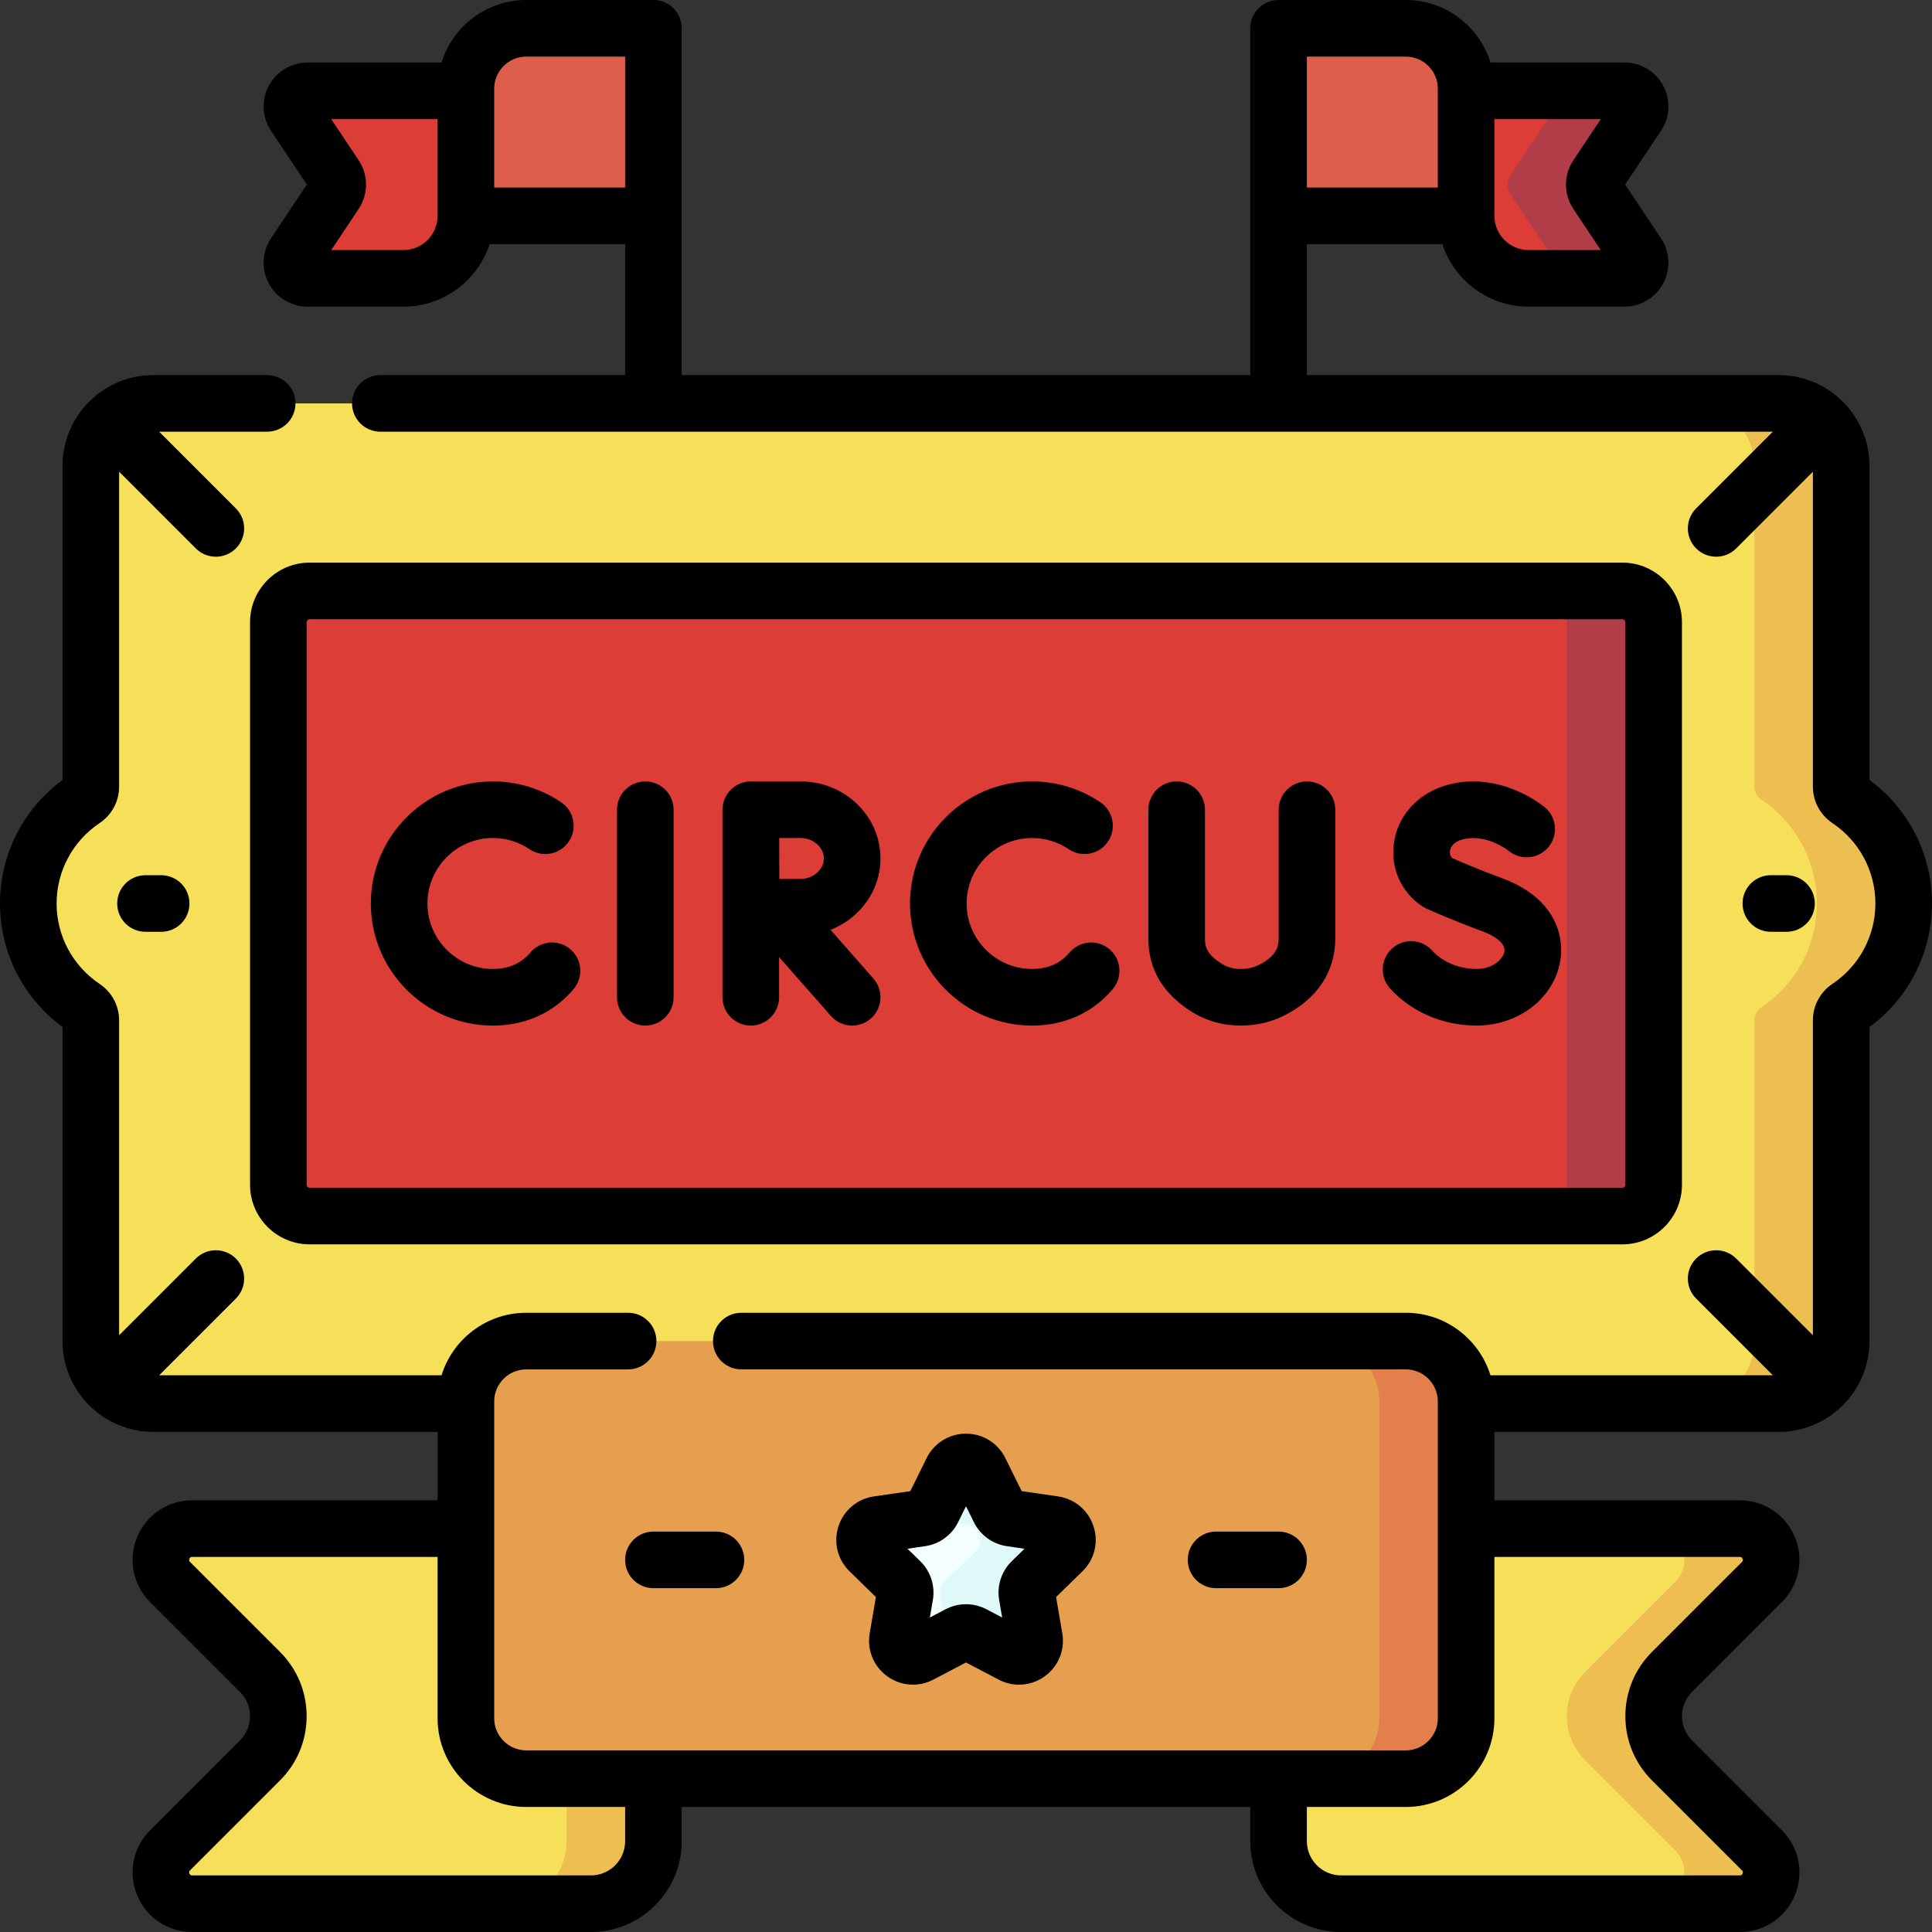 <svg id="Capa_1" enable-background="new 0 0 512 512" height="512" viewBox="0 0 512 512" width="512" xmlns="http://www.w3.org/2000/svg"><rect x="0" y="0" width="512" height="512" fill="#333333" stroke="none"/><g><g><path d="m81.505 73.767h25.395c9.149 0 16.567-7.417 16.567-16.567l22.815-33.133h-64.777c-3.308 0-5.281 3.687-3.446 6.439l10.742 16.114c.927 1.391.927 3.204 0 4.595l-10.742 16.113c-1.835 2.752.138 6.439 3.446 6.439z" fill="#dc3d36"/><path d="m430.495 73.767h-25.395c-9.15 0-16.567-7.417-16.567-16.567l-13.593-33.133h55.554c3.308 0 5.281 3.687 3.446 6.439l-10.742 16.114c-.927 1.391-.927 3.204 0 4.595l10.742 16.114c1.836 2.751-.138 6.438-3.445 6.438z" fill="#dc3d36"/><path d="m423.198 51.214c-.927-1.391-.927-3.204 0-4.595l10.742-16.114c1.835-2.752-.138-6.439-3.446-6.439h-23.054c3.308 0 5.281 3.687 3.446 6.439l-10.742 16.114c-.928 1.391-.928 3.204 0 4.595l10.742 16.114c1.835 2.752-.138 6.439-3.446 6.439h23.055c3.308 0 5.281-3.687 3.446-6.439z" fill="#b13d49"/><path d="m388.533 57.2h-49.7v-49.7h33.7c8.837 0 16 7.164 16 16z" fill="#de5e4c"/><path d="m123.467 57.2h49.7v-49.7h-33.7c-8.837 0-16 7.164-16 16z" fill="#de5e4c"/><path d="m461.079 405.1c7.38 0 11.075 8.922 5.857 14.141l-23.845 23.845c-6.47 6.47-6.47 16.959 0 23.429l23.845 23.845c5.218 5.218 1.522 14.141-5.857 14.141h-105.679c-9.149 0-16.567-7.417-16.567-16.567v-27.864h-165.666v27.864c0 9.15-7.417 16.567-16.567 16.567h-105.679c-7.38 0-11.075-8.922-5.857-14.141l23.845-23.845c6.47-6.47 6.47-16.959 0-23.429l-23.845-23.845c-5.218-5.218-1.522-14.141 5.857-14.141z" fill="#f6df59"/><g><g><g><path d="m443.092 466.514c-6.47-6.47-6.47-16.959 0-23.429l23.845-23.845c5.218-5.218 1.522-14.141-5.857-14.141h-410.159 387.159c7.38 0 11.075 8.922 5.857 14.141l-23.845 23.845c-6.47 6.47-6.47 16.959 0 23.429l23.845 23.845c5.218 5.218 1.522 14.141-5.857 14.141h23c7.38 0 11.075-8.922 5.857-14.141z" fill="#edbf50"/></g><g><path d="m150.167 487.933c0 9.15-7.417 16.567-16.567 16.567h23c9.149 0 16.567-7.417 16.567-16.567v-27.864h-23z" fill="#edbf50"/></g></g></g><path d="m471.367 371.967c9.15 0 16.567-7.417 16.567-16.567v-84.989c0-1.383.696-2.668 1.845-3.437 8.875-5.944 14.722-16.056 14.722-27.54s-5.847-21.596-14.722-27.54c-1.149-.77-1.845-2.054-1.845-3.437v-84.99c0-9.15-7.417-16.567-16.567-16.567h-430.734c-9.149 0-16.567 7.417-16.567 16.567v84.99c0 1.383-.696 2.668-1.845 3.437-8.874 5.945-14.721 16.057-14.721 27.54 0 11.484 5.847 21.596 14.722 27.54 1.149.77 1.845 2.054 1.845 3.437v84.989c0 9.15 7.417 16.567 16.567 16.567z" fill="#f6df59"/><path d="m438.233 313.984c0 4.575-3.709 8.283-8.283 8.283h-347.9c-4.575 0-8.283-3.709-8.283-8.283v-149.099c0-4.575 3.709-8.283 8.283-8.283h347.9c4.575 0 8.283 3.709 8.283 8.283z" fill="#dc3d36"/><path d="m489.778 211.895c-1.149-.77-1.845-2.054-1.845-3.437v-84.99c0-9.15-7.417-16.567-16.567-16.567h-23c9.149 0 16.567 7.417 16.567 16.567v84.99c0 1.383.696 2.668 1.845 3.437 8.875 5.944 14.722 16.056 14.722 27.54s-5.847 21.596-14.722 27.54c-1.149.77-1.845 2.054-1.845 3.437v84.988c0 9.15-7.417 16.567-16.567 16.567h23c9.149 0 16.567-7.417 16.567-16.567v-84.989c0-1.383.696-2.668 1.845-3.437 8.875-5.944 14.722-16.056 14.722-27.54 0-11.483-5.847-21.596-14.722-27.539z" fill="#edbf50"/><path d="m429.95 156.602h-23c4.575 0 8.283 3.709 8.283 8.283v149.099c0 4.575-3.709 8.283-8.283 8.283h23c4.575 0 8.283-3.709 8.283-8.283v-149.099c0-4.574-3.708-8.283-8.283-8.283z" fill="#b13d49"/><path d="m372.533 471.367h-233.066c-8.837 0-16-7.164-16-16v-83.967c0-8.837 7.163-16 16-16h233.067c8.837 0 16 7.163 16 16v83.967c-.001 8.836-7.164 16-16.001 16z" fill="#e59f4f"/><path d="m259.714 389.745 5.095 10.323c.603 1.222 1.769 2.07 3.118 2.266l11.392 1.655c3.397.494 4.754 4.668 2.295 7.064l-8.244 8.036c-.976.952-1.422 2.322-1.191 3.666l1.946 11.347c.58 3.383-2.971 5.963-6.009 4.366l-10.19-5.357c-1.207-.634-2.648-.634-3.855 0l-10.19 5.357c-3.038 1.597-6.59-.983-6.009-4.366l1.946-11.347c.23-1.343-.215-2.714-1.191-3.666l-8.244-8.036c-2.458-2.396-1.102-6.571 2.295-7.064l11.393-1.655c1.349-.196 2.515-1.043 3.118-2.266l5.095-10.323c1.521-3.078 5.911-3.078 7.43 0z" fill="#f3ffff"/><path d="m372.533 355.4h-23c8.837 0 16 7.163 16 16v83.967c0 8.837-7.163 16-16 16h23c8.837 0 16-7.163 16-16v-83.967c0-8.837-7.163-16-16-16z" fill="#e27f4d"/><path d="m281.615 411.054c2.458-2.396 1.102-6.571-2.295-7.064l-11.392-1.655c-1.349-.196-2.515-1.043-3.118-2.266l-5.095-10.323c-1.519-3.078-5.909-3.078-7.428 0l-5.095 10.323c-.538 1.091-1.526 1.879-2.691 2.177.14.036.282.068.427.089l11.392 1.655c3.397.494 4.754 4.668 2.295 7.064l-8.244 8.036c-.976.952-1.422 2.322-1.191 3.666l1.946 11.347c.031.18.044.356.052.53l2.894-1.521c1.207-.634 2.648-.634 3.855 0l10.19 5.357c3.038 1.597 6.59-.983 6.009-4.366l-1.946-11.347c-.23-1.343.215-2.714 1.191-3.666z" fill="#dff9f9"/></g><g><path d="m255.999 379.936c-4.463 0-8.463 2.487-10.439 6.489l-4.314 8.741-9.645 1.401c-4.417.642-8.018 3.678-9.398 7.923-1.379 4.245-.251 8.818 2.945 11.934l6.98 6.804-1.648 9.606c-.754 4.399 1.021 8.762 4.631 11.386 3.61 2.623 8.309 2.962 12.26.886l8.627-4.536 8.627 4.536c1.719.903 3.578 1.35 5.429 1.35 2.403 0 4.792-.754 6.833-2.237 3.61-2.625 5.385-6.988 4.63-11.385l-1.648-9.607 6.98-6.803c3.196-3.116 4.325-7.688 2.945-11.934-1.379-4.246-4.98-7.282-9.398-7.923l-9.645-1.402-4.313-8.74c0-.001 0-.001 0-.001-1.975-4.002-5.975-6.488-10.439-6.488zm10.851 29.82 4.657.677-3.373 3.288c-2.742 2.675-3.993 6.526-3.346 10.302l.796 4.64-4.165-2.19c-3.395-1.784-7.446-1.784-10.836 0l-4.167 2.19.796-4.639c.648-3.777-.604-7.629-3.349-10.305l-3.371-3.286 4.66-.677c3.792-.552 7.068-2.933 8.764-6.368l2.084-4.221 2.084 4.223c1.696 3.434 4.973 5.815 8.766 6.366z"/><path d="m171.008 271.785c4.142 0 7.5-3.358 7.5-7.5v-49.7c0-4.142-3.358-7.5-7.5-7.5s-7.5 3.358-7.5 7.5v49.7c0 4.142 3.358 7.5 7.5 7.5z"/><path d="m130.626 271.785c7.165 0 13.606-2.363 18.627-6.835.983-.876 1.917-1.838 2.774-2.861 2.662-3.174 2.247-7.905-.927-10.566-3.174-2.662-7.904-2.246-10.566.927-.393.468-.816.905-1.258 1.299-2.262 2.014-5.172 3.036-8.651 3.036-9.566 0-17.35-7.783-17.35-17.35s7.783-17.35 17.35-17.35c3.477 0 6.83 1.023 9.695 2.959 3.433 2.318 8.095 1.416 10.413-2.016 2.319-3.432 1.417-8.094-2.016-10.413-5.355-3.618-11.611-5.53-18.093-5.53-17.837 0-32.35 14.512-32.35 32.35.002 17.838 14.515 32.35 32.352 32.35z"/><path d="m273.514 271.785c7.166 0 13.607-2.363 18.627-6.835.983-.876 1.917-1.838 2.775-2.861 2.661-3.174 2.246-7.905-.928-10.566s-7.905-2.246-10.566.927c-.393.468-.815.905-1.258 1.299-2.261 2.014-5.172 3.035-8.65 3.035-9.566 0-17.35-7.783-17.35-17.35s7.783-17.35 17.35-17.35c3.478 0 6.831 1.023 9.696 2.959 3.432 2.319 8.095 1.416 10.413-2.017 2.318-3.432 1.416-8.094-2.017-10.413-5.354-3.617-11.611-5.529-18.093-5.529-17.837 0-32.35 14.512-32.35 32.35.001 17.839 14.513 32.351 32.351 32.351z"/><path d="m391.269 271.785c11.099 0 20.428-7.13 22.182-16.953 1.329-7.443-1.984-17.142-15.27-22.042-5.879-2.168-11.369-4.525-13.283-5.361-.696-.645-.705-1.477-.638-1.95.091-.633.57-2.185 3.05-2.932 6.306-1.896 12.281 2.76 12.493 2.928 3.169 2.621 7.867 2.199 10.52-.955 2.665-3.171 2.256-7.902-.915-10.567-.491-.413-12.183-10.057-26.424-5.769-7.347 2.213-12.547 8.023-13.571 15.164-.966 6.73 1.953 13.205 7.618 16.898.331.216.679.406 1.04.567.289.129 7.172 3.192 14.919 6.05 3.015 1.112 6.094 3.097 5.694 5.332-.331 1.851-2.916 4.59-7.415 4.59-4.582 0-8.979-1.833-11.762-4.904-2.782-3.07-7.526-3.301-10.594-.521-3.069 2.782-3.303 7.525-.521 10.594 5.662 6.248 14 9.831 22.877 9.831z"/><path d="m315.583 267.985c3.936 2.515 8.373 3.793 13.189 3.8h.038c4.137 0 8.025-.902 11.555-2.68 8.702-4.382 13.494-11.612 13.494-20.357v-34.163c0-4.142-3.357-7.5-7.5-7.5s-7.5 3.358-7.5 7.5v34.163c0 2.137-.623 4.634-5.241 6.96-1.439.725-3.012 1.077-4.807 1.077-.006 0-.013 0-.018 0-1.942-.003-3.621-.474-5.134-1.44-3.609-2.307-4.335-4.221-4.335-6.561v-34.199c0-4.142-3.357-7.5-7.5-7.5s-7.5 3.358-7.5 7.5v34.199c0 7.967 3.788 14.427 11.259 19.201z"/><path d="m198.964 271.785c4.142 0 7.5-3.358 7.5-7.5v-10.657l13.741 15.612c1.482 1.685 3.552 2.545 5.633 2.545 1.76 0 3.527-.616 4.952-1.87 3.109-2.736 3.412-7.475.675-10.585l-11.362-12.91c7.748-3.033 13.232-10.364 13.232-18.919 0-11.258-9.487-20.417-21.147-20.417h-13.208c-.003 0-.005 0-.008 0s-.005 0-.008 0c-4.142 0-7.5 3.358-7.5 7.5v49.7c0 4.143 3.358 7.501 7.5 7.501zm13.223-49.7c3.332 0 6.147 2.48 6.147 5.417 0 2.936-2.815 5.416-6.147 5.416-1.354 0-3.493.008-5.656.018-.01-2.088-.018-4.138-.018-5.434 0-1.113-.005-3.221-.011-5.417z"/><path d="m66.267 164.885v149.099c0 8.703 7.08 15.783 15.783 15.783h347.9c8.703 0 15.783-7.08 15.783-15.783v-149.099c0-8.703-7.08-15.783-15.783-15.783h-347.9c-8.703 0-15.783 7.08-15.783 15.783zm15 0c0-.432.351-.783.783-.783h347.9c.432 0 .783.352.783.783v149.099c0 .432-.352.783-.783.783h-347.9c-.432 0-.783-.351-.783-.783z"/><path d="m495.434 206.704v-83.236c0-13.271-10.796-24.067-24.066-24.067h-125.035v-34.701h35.903c3.16 9.608 12.211 16.566 22.863 16.566h25.395c4.302 0 8.235-2.356 10.265-6.148 2.029-3.792 1.809-8.372-.578-11.951l-9.5-14.251 9.5-14.251c2.387-3.579 2.607-8.158.578-11.951-2.029-3.792-5.963-6.148-10.265-6.148h-35.506c-2.965-9.583-11.909-16.566-22.455-16.566h-33.7c-4.143 0-7.5 3.358-7.5 7.5v49.7 42.201h-150.667v-42.201-49.7c0-4.142-3.358-7.5-7.5-7.5h-33.7c-10.546 0-19.49 6.983-22.455 16.567h-35.506c-4.301 0-8.234 2.356-10.264 6.148-2.029 3.792-1.808 8.372.578 11.951l9.5 14.251-9.5 14.251c-2.386 3.579-2.607 8.158-.578 11.951 2.03 3.792 5.963 6.148 10.264 6.148h25.395c10.652 0 19.704-6.958 22.864-16.566h35.903v34.701h-64.867c-4.142 0-7.5 3.358-7.5 7.5s3.358 7.5 7.5 7.5h369.026l-20.33 20.33c-2.929 2.929-2.929 7.678 0 10.606 1.465 1.464 3.385 2.197 5.304 2.197s3.839-.732 5.304-2.197l20.33-20.33v83.45c0 3.886 1.934 7.501 5.171 9.669 7.135 4.778 11.395 12.744 11.395 21.307 0 8.564-4.26 16.53-11.395 21.308-3.238 2.169-5.172 5.783-5.172 9.669v83.449l-20.33-20.33c-2.93-2.929-7.678-2.929-10.607 0s-2.929 7.678 0 10.606l20.33 20.33h-74.838c-2.965-9.584-11.91-16.567-22.455-16.567h-176.083c-4.142 0-7.5 3.358-7.5 7.5s3.358 7.5 7.5 7.5h176.083c4.686 0 8.5 3.813 8.5 8.5v83.967c0 4.687-3.814 8.5-8.5 8.5h-233.066c-4.687 0-8.5-3.813-8.5-8.5v-83.966c0-4.687 3.813-8.5 8.5-8.5h26.983c4.142 0 7.5-3.358 7.5-7.5s-3.358-7.5-7.5-7.5h-26.983c-10.546 0-19.49 6.983-22.455 16.567h-74.839l20.33-20.33c2.929-2.929 2.929-7.678 0-10.606-2.929-2.929-7.678-2.929-10.606 0l-20.33 20.33v-83.449c0-3.886-1.934-7.5-5.172-9.668-7.135-4.78-11.395-12.746-11.395-21.31s4.26-16.529 11.396-21.308c3.238-2.169 5.171-5.784 5.171-9.669v-83.45l20.33 20.33c1.464 1.464 3.384 2.197 5.303 2.197s3.839-.732 5.303-2.197c2.929-2.929 2.929-7.678 0-10.606l-20.33-20.33h28.627c4.142 0 7.5-3.358 7.5-7.5s-3.358-7.5-7.5-7.5h-30.167c-13.271 0-24.066 10.796-24.066 24.067v83.236c-10.407 7.653-16.567 19.756-16.567 32.73s6.159 25.077 16.567 32.731v83.235c0 13.271 10.796 24.067 24.066 24.067h75.333v18.133h-65.046c-6.406 0-12.13 3.824-14.581 9.743-2.452 5.919-1.109 12.67 3.421 17.201l23.845 23.845c1.712 1.712 2.656 3.989 2.656 6.411s-.943 4.699-2.656 6.411l-23.845 23.845c-4.53 4.53-5.873 11.282-3.421 17.201 2.451 5.919 8.175 9.743 14.581 9.743h105.68c13.27 0 24.066-10.796 24.066-24.067v-9.066h150.667v9.067c0 13.27 10.797 24.066 24.067 24.066h105.679c6.407 0 12.131-3.825 14.583-9.744 2.451-5.918 1.107-12.67-3.422-17.2l-23.846-23.846c-1.712-1.712-2.655-3.989-2.655-6.411s.943-4.699 2.656-6.411l23.844-23.844c4.53-4.53 5.874-11.282 3.423-17.201-2.452-5.919-8.176-9.744-14.583-9.744h-65.046v-18.133h75.334c13.271 0 24.066-10.796 24.066-24.067v-83.234c10.408-7.654 16.567-19.757 16.567-32.731 0-12.973-6.16-25.076-16.566-32.73zm-78.476-151.329 7.261 10.892h-19.119c-4.999 0-9.066-4.067-9.066-9.066v-25.634h28.186l-7.261 10.892c-2.616 3.923-2.616 8.993-.001 12.916zm-35.925-31.875v.567 25.633h-34.7v-34.7h26.2c4.687 0 8.5 3.813 8.5 8.5zm-274.133 42.767h-19.119l7.262-10.894c2.613-3.922 2.613-8.991-.001-12.914l-7.261-10.892h28.186v25.633c0 4.999-4.068 9.067-9.067 9.067zm24.067-16.567v-25.633-.567c0-4.687 3.813-8.5 8.5-8.5h26.2v34.7zm34.699 438.233c0 4.999-4.067 9.067-9.066 9.067h-105.68c-.196 0-.523 0-.724-.483-.2-.484.032-.715.17-.854l23.845-23.845c4.545-4.545 7.049-10.589 7.049-17.018 0-6.428-2.503-12.472-7.049-17.018l-23.845-23.845c-.138-.139-.37-.37-.17-.854.2-.483.528-.483.724-.483h65.046v42.767c0 12.958 10.542 23.5 23.5 23.5h26.2zm295.413-75.333c.196 0 .523 0 .725.484.2.483-.032.715-.171.853l-23.845 23.845c-4.545 4.545-7.049 10.589-7.049 17.018s2.504 12.473 7.049 17.018l23.846 23.846c.138.138.37.37.17.853-.201.483-.529.483-.725.483h-105.679c-5 0-9.067-4.067-9.067-9.066v-9.067h26.2c12.958 0 23.5-10.542 23.5-23.5v-42.767z"/><path d="m38.562 231.936c-4.142 0-7.5 3.358-7.5 7.5s3.358 7.5 7.5 7.5h4.142c4.142 0 7.5-3.358 7.5-7.5s-3.358-7.5-7.5-7.5z"/><path d="m473.438 246.936c4.143 0 7.5-3.358 7.5-7.5s-3.357-7.5-7.5-7.5h-4.142c-4.143 0-7.5 3.358-7.5 7.5s3.357 7.5 7.5 7.5z"/><path d="m165.666 413.383c0 4.142 3.358 7.5 7.5 7.5h16.567c4.142 0 7.5-3.358 7.5-7.5s-3.358-7.5-7.5-7.5h-16.567c-4.142 0-7.5 3.358-7.5 7.5z"/><path d="m338.833 420.883c4.143 0 7.5-3.358 7.5-7.5s-3.357-7.5-7.5-7.5h-16.566c-4.143 0-7.5 3.358-7.5 7.5s3.357 7.5 7.5 7.5z"/></g></g></svg>